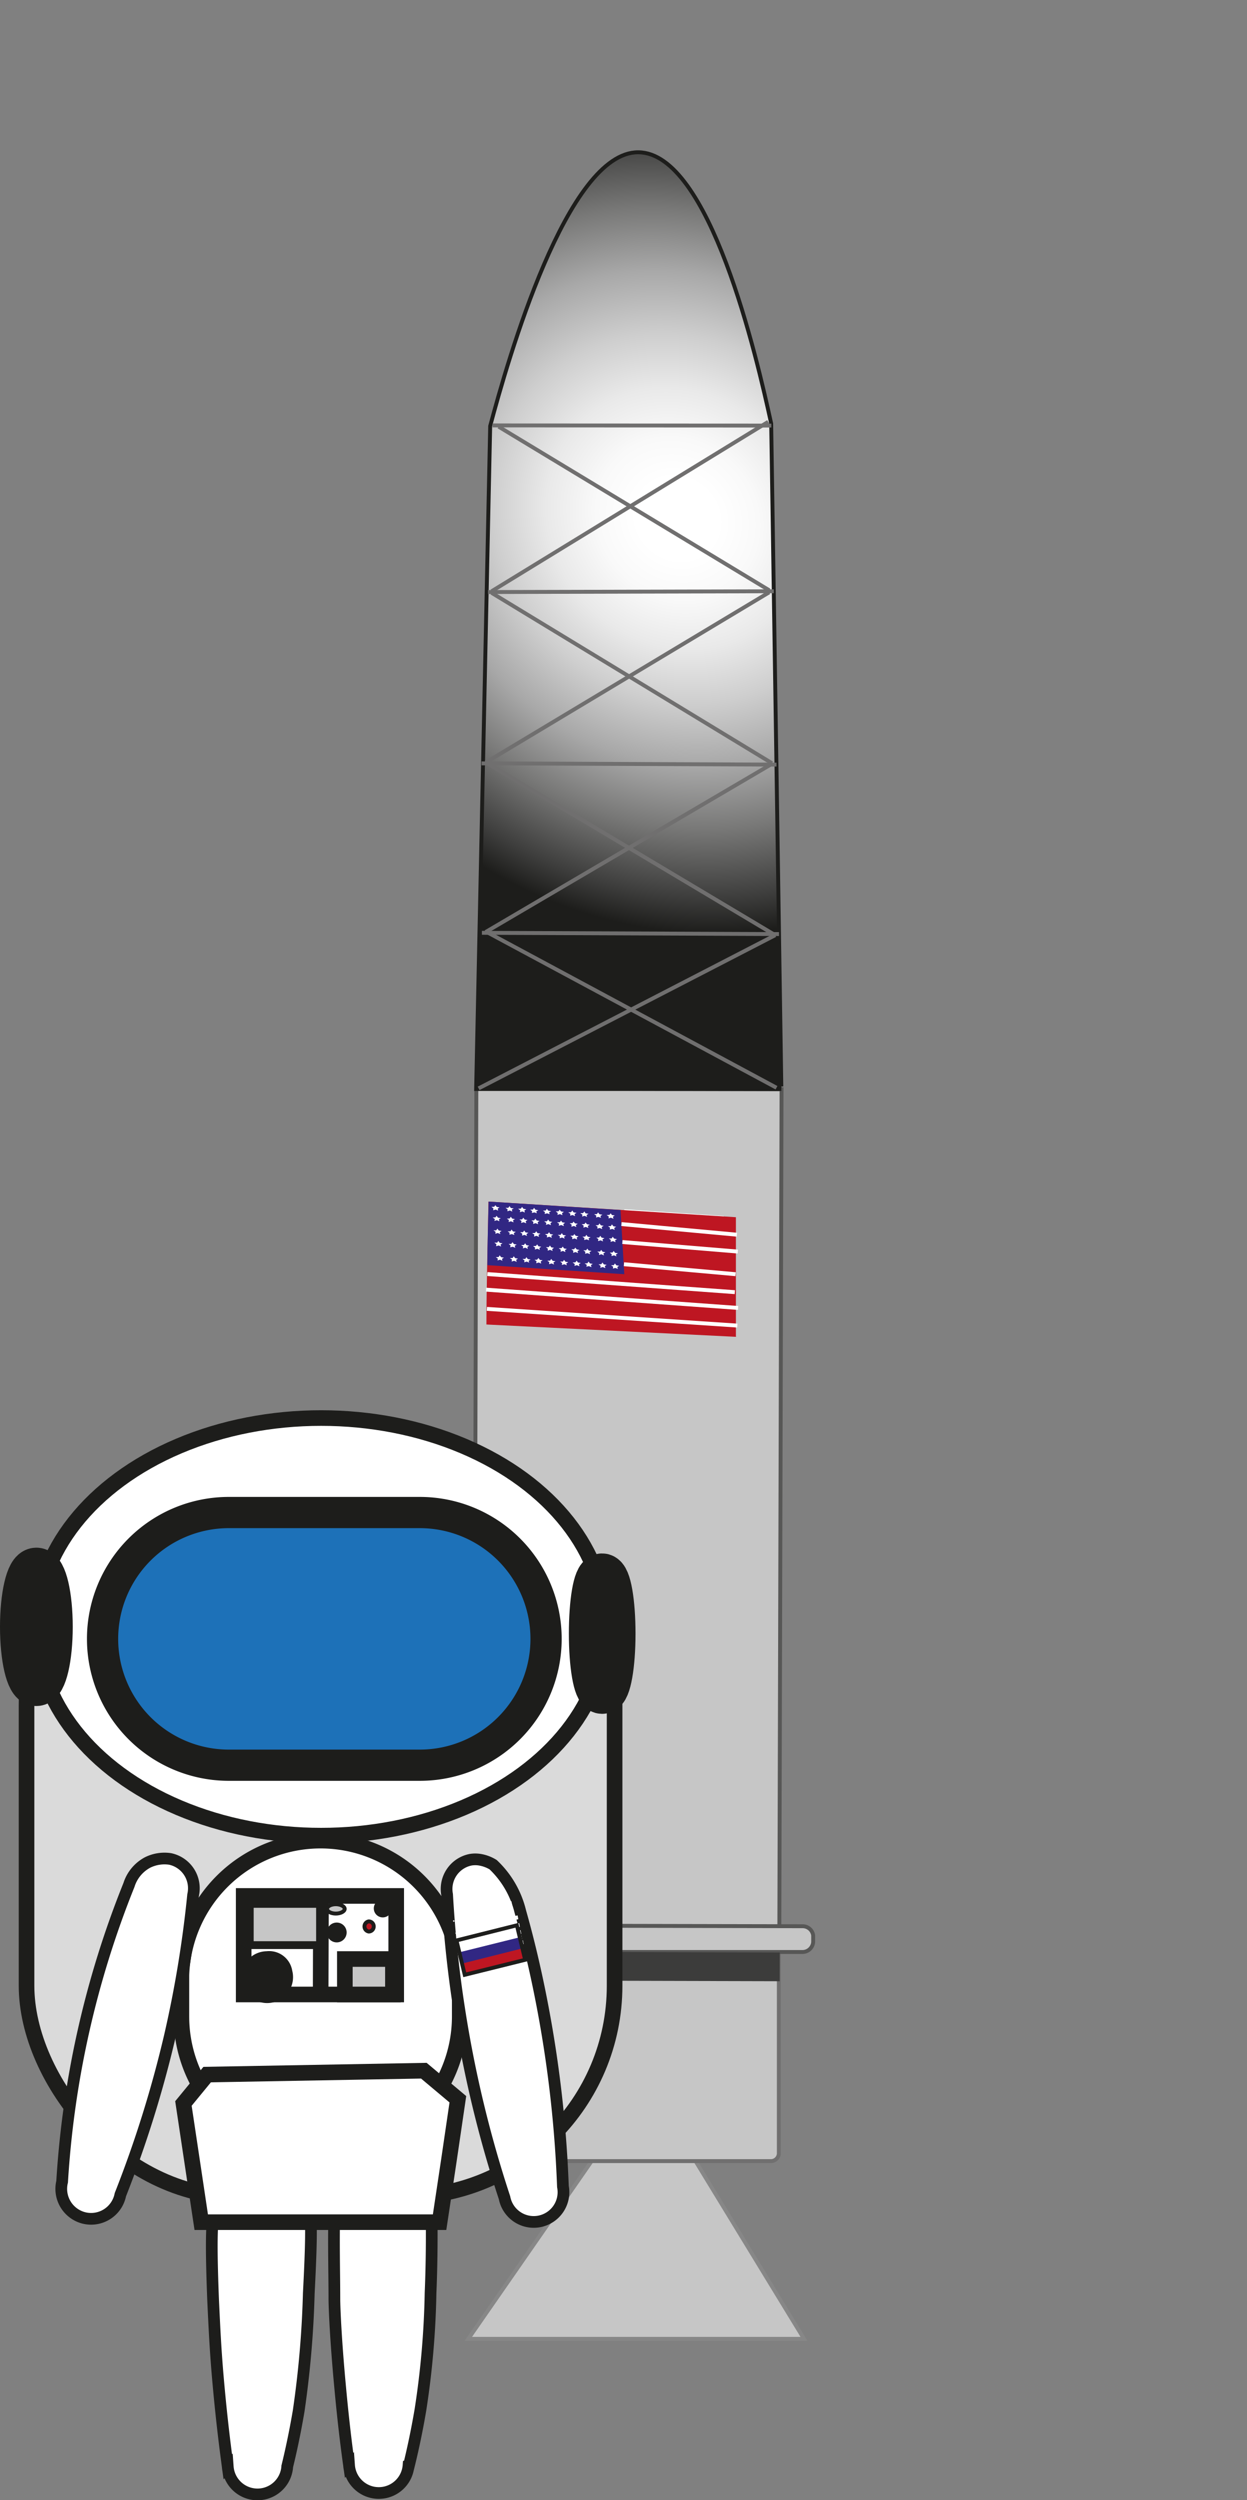 <svg xmlns="http://www.w3.org/2000/svg" xmlns:xlink="http://www.w3.org/1999/xlink" viewBox="0 0 79.88 160.09"><rect x="0" y="0" width="79.88" height="160.09" fill="#808080" stroke="none"/><defs><style>.cls-1,.cls-12,.cls-14,.cls-16,.cls-17,.cls-19,.cls-21,.cls-22,.cls-4,.cls-5,.cls-6,.cls-9{fill:none;}.cls-2{clip-path:url(#clip-path);}.cls-3{fill:#c6c6c6;}.cls-4{stroke:#878787;}.cls-12,.cls-14,.cls-16,.cls-17,.cls-19,.cls-21,.cls-22,.cls-4,.cls-5,.cls-6,.cls-9{stroke-miterlimit:10;}.cls-22,.cls-4,.cls-5,.cls-6,.cls-9{stroke-width:0.25px;}.cls-5{stroke:#706f6f;}.cls-6{stroke:#575756;}.cls-7{clip-path:url(#clip-path-2);}.cls-8{fill:url(#radial-gradient);}.cls-12,.cls-14,.cls-16,.cls-17,.cls-19,.cls-9{stroke:#1d1d1b;}.cls-10{fill:#3c3c3b;}.cls-11{fill:#dadada;}.cls-13{fill:#fff;}.cls-14{stroke-width:0.75px;}.cls-15{fill:#1d71b8;}.cls-16{stroke-width:2px;}.cls-17{stroke-width:3px;}.cls-18{fill:#1d1d1b;}.cls-19{stroke-width:0.5px;}.cls-20{fill:#be1622;}.cls-21,.cls-22{stroke:#fff;}.cls-23{fill:#312783;}</style><clipPath id="clip-path" transform="translate(-393.11 -243.97)"><rect class="cls-1" width="841.89" height="595.28"/></clipPath><clipPath id="clip-path-2" transform="translate(-393.11 -243.97)"><path class="cls-1" d="M424.51,271.21l-.9,42.45,19.55,0v-.2q-.33-21.22-.65-42.45c-.93-4.28-4-17.33-8.51-17.37h0c-4.56,0-8.35,13.34-9.47,17.53"/></clipPath><radialGradient id="radial-gradient" cx="0" cy="595.28" r="1" gradientTransform="matrix(0, -30.27, -27.63, 0, 16887.56, 280.96)" gradientUnits="userSpaceOnUse"><stop offset="0" stop-color="#fff"/><stop offset="0.09" stop-color="#fff"/><stop offset="0.18" stop-color="#f9f9f9"/><stop offset="0.29" stop-color="#e9e9e9"/><stop offset="0.41" stop-color="#cecece"/><stop offset="0.55" stop-color="#a8a8a8"/><stop offset="0.69" stop-color="#787877"/><stop offset="0.84" stop-color="#3e3e3d"/><stop offset="0.92" stop-color="#1d1d1b"/><stop offset="1" stop-color="#1d1d1b"/></radialGradient></defs><title>samarbejde</title><g id="Layer_2" data-name="Layer 2"><g id="Layer_1-2" data-name="Layer 1"><g class="cls-2"><path class="cls-3" d="M444.61,393.73l-21.5,0q5.72-8.24,11.44-16.48l10.06,16.52" transform="translate(-393.11 -243.97)"/><path class="cls-4" d="M444.61,393.73l-21.5,0q5.72-8.24,11.44-16.48Z" transform="translate(-393.11 -243.97)"/><path class="cls-3" d="M443,368.58l0,13.29a.51.51,0,0,1-.53.48l-18.5,0a.5.5,0,0,1-.52-.48l0-13.29a.51.51,0,0,1,.53-.48l18.5,0a.51.51,0,0,1,.52.48" transform="translate(-393.11 -243.97)"/><path class="cls-5" d="M443,368.58l0,13.29a.51.51,0,0,1-.53.48l-18.5,0a.5.5,0,0,1-.52-.48l0-13.29a.51.51,0,0,1,.53-.48l18.5,0A.51.51,0,0,1,443,368.58Z" transform="translate(-393.11 -243.97)"/><rect class="cls-3" x="406.43" y="330.79" width="53.77" height="19.55" transform="translate(-301.48 529.03) rotate(-89.85)"/><rect class="cls-6" x="406.43" y="330.79" width="53.77" height="19.55" transform="translate(-301.48 529.03) rotate(-89.85)"/><path class="cls-3" d="M445.2,367.9v.42a.69.69,0,0,1-.71.64l-22.49,0a.67.67,0,0,1-.7-.64v-.42a.68.68,0,0,1,.71-.64l22.49.05a.68.68,0,0,1,.7.64" transform="translate(-393.11 -243.97)"/><path class="cls-6" d="M445.2,367.9v.42a.69.69,0,0,1-.71.64l-22.49,0a.67.67,0,0,1-.7-.64v-.42a.68.68,0,0,1,.71-.64l22.49.05A.68.68,0,0,1,445.2,367.9Z" transform="translate(-393.11 -243.97)"/></g><g class="cls-7"><rect class="cls-8" x="406.09" y="254.81" width="54.59" height="57.76" transform="translate(-471.86 117.31) rotate(-41.82)"/></g><g class="cls-2"><path class="cls-9" d="M443.16,313.7l-19.55,0,.9-42.45c1.12-4.2,4.92-17.56,9.49-17.53s7.58,13.09,8.51,17.37q.33,21.22.65,42.45" transform="translate(-393.11 -243.97)"/><rect class="cls-10" x="432.32" y="360.08" width="1.84" height="19.55" transform="translate(-330.89 558.12) rotate(-89.84)"/><line class="cls-5" x1="30.66" y1="69.69" x2="49.66" y2="59.88"/><line class="cls-5" x1="30.87" y1="59.73" x2="49.9" y2="59.81"/><line class="cls-5" x1="49.74" y1="69.65" x2="31.22" y2="59.7"/><line class="cls-5" x1="49.45" y1="48.87" x2="31.49" y2="37.96"/><line class="cls-5" x1="49.66" y1="59.88" x2="31.12" y2="48.82"/><line class="cls-5" x1="31.49" y1="37.86" x2="49.21" y2="27.01"/><line class="cls-5" x1="31.12" y1="48.82" x2="49.27" y2="37.93"/><line class="cls-5" x1="31.11" y1="59.68" x2="49.4" y2="48.94"/><line class="cls-5" x1="31.94" y1="27.32" x2="49.28" y2="37.8"/><line class="cls-5" x1="31.55" y1="27.24" x2="49.41" y2="27.25"/><line class="cls-5" x1="30.85" y1="48.88" x2="49.74" y2="48.96"/><line class="cls-5" x1="31.26" y1="37.91" x2="49.57" y2="37.86"/><path class="cls-11" d="M419,384.64H408.33a13.52,13.52,0,0,1-13.52-13.52V353.18a13.52,13.52,0,0,1,13.52-13.52H419a13.51,13.51,0,0,1,13.51,13.52v17.94A13.51,13.51,0,0,1,419,384.64" transform="translate(-393.11 -243.97)"/><rect class="cls-12" x="1.7" y="95.69" width="37.67" height="44.98" rx="13.52"/><path class="cls-13" d="M411.51,401.9c.21-.85.48-2.07.73-3.54a63.3,63.3,0,0,0,.65-7.54c.27-5.17.2-6.64-.65-7-.26-.11-.34,0-2.13.16-2.17.2-2.23.06-2.55.23-.88.44-1,1.74-.8,7,.11,2.33.17,3.55.37,5.71s.41,3.81.57,5a1.91,1.91,0,0,0,3.81,0" transform="translate(-393.11 -243.97)"/><path class="cls-14" d="M411.51,401.9c.21-.85.48-2.07.73-3.54a63.3,63.3,0,0,0,.65-7.54c.27-5.17.2-6.64-.65-7-.26-.11-.34,0-2.13.16-2.17.2-2.23.06-2.55.23-.88.44-1,1.74-.8,7,.11,2.33.17,3.55.37,5.71s.41,3.81.57,5a1.91,1.91,0,0,0,3.81,0Z" transform="translate(-393.11 -243.97)"/><path class="cls-13" d="M419.31,401.82c.21-.85.48-2.06.73-3.53a54.72,54.72,0,0,0,.65-7.49c.06-1.42.1-3.3.06-5.51h-6.22c-.06,2.23,0,4.21,0,5.87,0,.63.1,2.81.37,5.67.19,2.08.4,3.79.57,5a1.91,1.91,0,0,0,3.81,0" transform="translate(-393.11 -243.97)"/><path class="cls-14" d="M419.31,401.82c.21-.85.48-2.06.73-3.53a54.72,54.72,0,0,0,.65-7.49c.06-1.42.1-3.3.06-5.51h-6.22c-.06,2.23,0,4.21,0,5.87,0,.63.1,2.81.37,5.67.19,2.08.4,3.79.57,5a1.91,1.91,0,0,0,3.81,0Z" transform="translate(-393.11 -243.97)"/><path class="cls-13" d="M431.91,348.14c0,7.38-8.17,13.37-18.24,13.37s-18.23-6-18.23-13.37,8.16-13.37,18.23-13.37,18.24,6,18.24,13.37" transform="translate(-393.11 -243.97)"/><ellipse class="cls-12" cx="20.57" cy="104.17" rx="18.23" ry="13.37"/><path class="cls-13" d="M413.65,382h0a8.91,8.91,0,0,1-8.92-8.91v-2.64a8.92,8.92,0,0,1,17.83,0v2.64a8.91,8.91,0,0,1-8.91,8.91" transform="translate(-393.11 -243.97)"/><path class="cls-12" d="M413.65,382h0a8.91,8.91,0,0,1-8.92-8.91v-2.64a8.92,8.92,0,0,1,17.83,0v2.64A8.91,8.91,0,0,1,413.65,382Z" transform="translate(-393.11 -243.97)"/><path class="cls-13" d="M400.82,384.5A73.07,73.07,0,0,0,404,374.31a72.3,72.3,0,0,0,1.48-9A1.92,1.92,0,0,0,404,363a2.44,2.44,0,0,0-1.44.23,2.47,2.47,0,0,0-1.19,1.44,60.73,60.73,0,0,0-4.28,19,1.92,1.92,0,0,0,1.4,2.32,1.91,1.91,0,0,0,2.3-1.42" transform="translate(-393.11 -243.97)"/><path class="cls-14" d="M400.82,384.5A73.07,73.07,0,0,0,404,374.31a72.3,72.3,0,0,0,1.48-9A1.92,1.92,0,0,0,404,363a2.44,2.44,0,0,0-1.44.23,2.47,2.47,0,0,0-1.19,1.44,60.73,60.73,0,0,0-4.28,19,1.92,1.92,0,0,0,1.4,2.32A1.91,1.91,0,0,0,400.82,384.5Z" transform="translate(-393.11 -243.97)"/><path class="cls-13" d="M421.75,365.28c.13,2.25.36,4.67.76,7.24a75.25,75.25,0,0,0,2.92,12.18,1.9,1.9,0,1,0,3.74-.72,77.06,77.06,0,0,0-1.32-11.61c-.41-2.15-.89-4.17-1.41-6a6.1,6.1,0,0,0-1.74-3,2.36,2.36,0,0,0-.86-.32,1.82,1.82,0,0,0-.57,0,1.91,1.91,0,0,0-1.52,2.24" transform="translate(-393.11 -243.97)"/><path class="cls-14" d="M421.75,365.28c.13,2.25.36,4.67.76,7.24a75.25,75.25,0,0,0,2.92,12.18,1.9,1.9,0,1,0,3.74-.72,77.06,77.06,0,0,0-1.32-11.61c-.41-2.15-.89-4.17-1.41-6a6.1,6.1,0,0,0-1.74-3,2.36,2.36,0,0,0-.86-.32,1.82,1.82,0,0,0-.57,0A1.91,1.91,0,0,0,421.75,365.28Z" transform="translate(-393.11 -243.97)"/><path class="cls-15" d="M420,357H407.77a8.09,8.09,0,0,1,0-16.18H420A8.09,8.09,0,1,1,420,357" transform="translate(-393.11 -243.97)"/><path class="cls-16" d="M420,357H407.77a8.09,8.09,0,0,1,0-16.18H420A8.09,8.09,0,1,1,420,357Z" transform="translate(-393.11 -243.97)"/><path class="cls-13" d="M421.27,386.26H406c-.17-1.11-.33-2.23-.5-3.34-.21-1.42-.43-2.84-.64-4.26l1.52-1.85,13.88-.25,2.18,1.83c-.4,2.62-.79,5.25-1.19,7.87" transform="translate(-393.11 -243.97)"/><path class="cls-12" d="M421.27,386.26H406c-.17-1.11-.33-2.23-.5-3.34-.21-1.42-.43-2.84-.64-4.26l1.52-1.85,13.88-.25,2.18,1.83C422.06,381,421.67,383.64,421.27,386.26Z" transform="translate(-393.11 -243.97)"/><path class="cls-13" d="M396.27,348.14c0,2-.37,3.57-.83,3.57s-.83-1.6-.83-3.57.37-3.57.83-3.57.83,1.59.83,3.57" transform="translate(-393.11 -243.97)"/><ellipse class="cls-17" cx="2.33" cy="104.17" rx="0.83" ry="3.57"/><path class="cls-13" d="M431.05,348.58c0,2,.28,3.63.63,3.63s.64-1.62.64-3.63-.28-3.64-.64-3.64-.63,1.63-.63,3.64" transform="translate(-393.11 -243.97)"/><path class="cls-17" d="M431.05,348.58c0,2,.28,3.63.63,3.63s.64-1.62.64-3.63-.28-3.64-.64-3.64S431.05,346.57,431.05,348.58Z" transform="translate(-393.11 -243.97)"/><rect class="cls-13" x="15.61" y="121.4" width="9.77" height="6.31"/><rect class="cls-12" x="15.61" y="121.4" width="9.77" height="6.31"/><path class="cls-18" d="M411.34,370.26a1.16,1.16,0,1,1-1.12-.85,1,1,0,0,1,1.12.85" transform="translate(-393.11 -243.97)"/><path class="cls-12" d="M411.34,370.26a1.16,1.16,0,1,1-1.12-.85A1,1,0,0,1,411.34,370.26Z" transform="translate(-393.11 -243.97)"/><line class="cls-12" x1="20.56" y1="121.4" x2="20.54" y2="127.71"/><rect class="cls-3" x="22.09" y="125.44" width="3.08" height="2.27"/><rect class="cls-12" x="22.09" y="125.44" width="3.08" height="2.27"/><rect class="cls-3" x="16" y="121.91" width="4.5" height="2.64"/><rect class="cls-19" x="16" y="121.91" width="4.5" height="2.64"/><path class="cls-3" d="M415.19,366.2c0-.16-.26-.3-.57-.3s-.56.14-.56.3.25.3.56.3.57-.14.57-.3" transform="translate(-393.11 -243.97)"/><path class="cls-9" d="M415.19,366.2c0-.16-.26-.3-.57-.3s-.56.14-.56.3.25.3.56.3S415.19,366.36,415.19,366.2Z" transform="translate(-393.11 -243.97)"/><path class="cls-20" d="M417.05,367.33a.32.32,0,0,1-.32.32.33.33,0,0,1,0-.65.32.32,0,0,1,.32.33" transform="translate(-393.11 -243.97)"/><path class="cls-9" d="M417.05,367.33a.32.32,0,0,1-.32.32.33.33,0,0,1,0-.65A.32.32,0,0,1,417.05,367.33Z" transform="translate(-393.11 -243.97)"/><path class="cls-18" d="M415.19,367.71a.51.51,0,1,1-.51-.51.51.51,0,0,1,.51.51" transform="translate(-393.11 -243.97)"/><path class="cls-9" d="M415.19,367.71a.51.51,0,1,1-.51-.51A.51.51,0,0,1,415.19,367.71Z" transform="translate(-393.11 -243.97)"/><path class="cls-18" d="M418.08,366.17a.45.45,0,0,1-.9,0,.45.45,0,1,1,.9,0" transform="translate(-393.11 -243.97)"/><path class="cls-9" d="M418.08,366.17a.45.45,0,0,1-.9,0,.45.45,0,1,1,.9,0Z" transform="translate(-393.11 -243.97)"/><line class="cls-21" x1="31.21" y1="122.57" x2="32.86" y2="122.22"/><polygon class="cls-13" points="29.36 123 29.31 122.99 29.27 123.02 29.27 122.97 29.23 122.95 29.28 122.94 29.29 122.89 29.32 122.93 29.37 122.92 29.34 122.96 29.36 123"/><polygon class="cls-13" points="29.77 122.92 29.72 122.91 29.68 122.94 29.68 122.89 29.64 122.87 29.69 122.85 29.7 122.81 29.73 122.84 29.78 122.84 29.75 122.88 29.77 122.92"/><polygon class="cls-13" points="29.57 122.96 29.52 122.95 29.48 122.98 29.48 122.93 29.44 122.91 29.49 122.89 29.5 122.85 29.53 122.89 29.58 122.88 29.55 122.92 29.57 122.96"/><polygon class="cls-13" points="29.12 123.05 29.08 123.04 29.04 123.07 29.04 123.02 29 123 29.04 122.98 29.06 122.94 29.09 122.98 29.13 122.97 29.1 123.01 29.12 123.05"/><polygon class="cls-13" points="30.19 122.83 30.15 122.82 30.11 122.85 30.11 122.81 30.07 122.78 30.11 122.77 30.13 122.72 30.16 122.76 30.2 122.75 30.18 122.79 30.19 122.83"/><polygon class="cls-13" points="30.6 122.75 30.56 122.74 30.52 122.77 30.52 122.72 30.48 122.7 30.52 122.68 30.54 122.64 30.57 122.67 30.61 122.67 30.59 122.71 30.6 122.75"/><polygon class="cls-13" points="30.4 122.79 30.36 122.78 30.32 122.81 30.32 122.76 30.28 122.74 30.32 122.72 30.34 122.68 30.37 122.71 30.41 122.71 30.39 122.75 30.4 122.79"/><polygon class="cls-13" points="29.98 122.88 29.93 122.86 29.89 122.89 29.89 122.85 29.86 122.83 29.9 122.81 29.92 122.77 29.94 122.8 29.99 122.8 29.96 122.83 29.98 122.88"/><polygon class="cls-13" points="31.04 122.66 30.99 122.65 30.96 122.68 30.96 122.63 30.92 122.61 30.96 122.59 30.98 122.55 31 122.58 31.05 122.58 31.02 122.62 31.04 122.66"/><polygon class="cls-13" points="30.83 122.7 30.79 122.69 30.75 122.72 30.75 122.67 30.71 122.65 30.75 122.64 30.77 122.59 30.8 122.63 30.84 122.62 30.82 122.66 30.83 122.7"/><polygon class="cls-13" points="29.51 123.78 29.46 123.77 29.43 123.8 29.43 123.75 29.39 123.73 29.43 123.72 29.45 123.67 29.48 123.71 29.52 123.7 29.5 123.74 29.51 123.78"/><polygon class="cls-13" points="29.92 123.71 29.88 123.69 29.84 123.72 29.84 123.68 29.8 123.66 29.84 123.64 29.86 123.6 29.89 123.63 29.93 123.63 29.91 123.67 29.92 123.71"/><polygon class="cls-13" points="29.72 123.74 29.68 123.73 29.64 123.76 29.64 123.72 29.6 123.69 29.64 123.68 29.66 123.63 29.69 123.67 29.73 123.67 29.7 123.7 29.72 123.74"/><polygon class="cls-13" points="29.27 123.82 29.23 123.81 29.19 123.84 29.19 123.8 29.15 123.77 29.2 123.76 29.21 123.72 29.24 123.75 29.29 123.75 29.26 123.78 29.27 123.82"/><polygon class="cls-13" points="30.35 123.63 30.3 123.61 30.27 123.64 30.27 123.6 30.23 123.58 30.27 123.56 30.29 123.52 30.32 123.55 30.36 123.55 30.33 123.59 30.35 123.63"/><polygon class="cls-13" points="30.76 123.55 30.71 123.54 30.68 123.57 30.68 123.53 30.64 123.5 30.68 123.49 30.7 123.44 30.73 123.48 30.77 123.47 30.74 123.51 30.76 123.55"/><polygon class="cls-13" points="30.56 123.59 30.51 123.58 30.48 123.61 30.48 123.56 30.44 123.54 30.48 123.52 30.5 123.48 30.53 123.51 30.57 123.51 30.54 123.55 30.56 123.59"/><polygon class="cls-13" points="30.14 123.67 30.09 123.66 30.05 123.68 30.05 123.64 30.01 123.62 30.06 123.6 30.07 123.56 30.1 123.59 30.15 123.59 30.12 123.63 30.14 123.67"/><polygon class="cls-13" points="31.2 123.47 31.16 123.46 31.12 123.49 31.12 123.44 31.08 123.42 31.13 123.41 31.14 123.36 31.17 123.4 31.21 123.39 31.19 123.43 31.2 123.47"/><polygon class="cls-13" points="30.99 123.51 30.95 123.5 30.91 123.53 30.91 123.48 30.87 123.46 30.92 123.44 30.93 123.4 30.96 123.44 31.01 123.43 30.98 123.47 30.99 123.51"/><polygon class="cls-13" points="29.58 124.08 29.53 124.07 29.49 124.1 29.49 124.06 29.45 124.03 29.5 124.02 29.51 123.97 29.54 124.01 29.59 124 29.56 124.04 29.58 124.08"/><polygon class="cls-13" points="29.98 124 29.94 123.99 29.9 124.02 29.9 123.97 29.86 123.95 29.91 123.94 29.92 123.89 29.95 123.93 30 123.92 29.97 123.96 29.98 124"/><polygon class="cls-13" points="29.79 124.04 29.74 124.03 29.7 124.06 29.7 124.01 29.66 123.99 29.71 123.97 29.72 123.93 29.75 123.97 29.8 123.96 29.77 124 29.79 124.04"/><polygon class="cls-13" points="29.34 124.13 29.3 124.12 29.26 124.15 29.26 124.11 29.22 124.08 29.26 124.07 29.28 124.02 29.3 124.06 29.35 124.05 29.32 124.09 29.34 124.13"/><polygon class="cls-13" points="30.41 123.91 30.37 123.9 30.33 123.93 30.33 123.89 30.29 123.86 30.34 123.85 30.35 123.81 30.38 123.84 30.43 123.83 30.4 123.87 30.41 123.91"/><polygon class="cls-13" points="30.82 123.83 30.77 123.82 30.74 123.85 30.74 123.8 30.7 123.78 30.74 123.77 30.76 123.72 30.79 123.75 30.83 123.75 30.8 123.79 30.82 123.83"/><polygon class="cls-13" points="30.62 123.87 30.58 123.86 30.54 123.89 30.54 123.84 30.5 123.82 30.54 123.81 30.56 123.76 30.59 123.8 30.63 123.79 30.6 123.83 30.62 123.87"/><polygon class="cls-13" points="30.2 123.96 30.15 123.94 30.11 123.97 30.11 123.93 30.08 123.91 30.12 123.89 30.14 123.85 30.16 123.88 30.21 123.88 30.18 123.92 30.2 123.96"/><polygon class="cls-13" points="31.26 123.74 31.21 123.73 31.18 123.76 31.18 123.71 31.14 123.69 31.18 123.67 31.2 123.63 31.23 123.67 31.27 123.66 31.24 123.7 31.26 123.74"/><polygon class="cls-13" points="31.05 123.78 31.01 123.77 30.97 123.8 30.97 123.76 30.93 123.73 30.98 123.72 30.99 123.67 31.02 123.71 31.07 123.7 31.04 123.74 31.05 123.78"/><line class="cls-22" x1="31.26" y1="123.12" x2="33.18" y2="122.77"/><line class="cls-22" x1="31.35" y1="123.61" x2="33.28" y2="123.26"/><line class="cls-22" x1="29.25" y1="124.53" x2="33.37" y2="123.71"/><line class="cls-22" x1="29.3" y1="124.88" x2="33.42" y2="124.05"/><line class="cls-22" x1="29.36" y1="125.24" x2="33.52" y2="124.36"/><polygon class="cls-23" points="33.63 125.49 29.77 126.45 29.25 124.29 33.11 123.32 33.63 125.49"/><polygon class="cls-13" points="33.28 124.05 29.42 125.01 29.25 124.29 33.11 123.32 33.28 124.05"/><polygon class="cls-20" points="33.63 125.49 29.77 126.45 29.6 125.73 33.46 124.76 33.63 125.49"/><polygon class="cls-9" points="33.64 125.49 29.77 126.45 29.24 124.25 33.11 123.28 33.64 125.49"/><line class="cls-21" x1="39.96" y1="77.93" x2="46.33" y2="78.36"/><path class="cls-20" d="M440.27,329.57l-16-.79c0-2.62.09-5.25.13-7.87l15.85,1c0,2.55,0,5.09,0,7.64" transform="translate(-393.11 -243.97)"/><path class="cls-23" d="M433.1,325.56l-8.77-.58c0-1.36.05-2.72.08-4.07l8.45.54Z" transform="translate(-393.11 -243.97)"/><polygon class="cls-13" points="32.82 77.58 32.66 77.51 32.5 77.56 32.52 77.44 32.38 77.34 32.56 77.34 32.64 77.23 32.72 77.35 32.91 77.38 32.78 77.45 32.82 77.58"/><polygon class="cls-13" points="34.39 77.69 34.23 77.63 34.07 77.67 34.09 77.55 33.96 77.46 34.14 77.45 34.21 77.34 34.3 77.46 34.48 77.49 34.35 77.57 34.39 77.69"/><polygon class="cls-13" points="33.62 77.64 33.46 77.57 33.3 77.62 33.33 77.5 33.19 77.4 33.37 77.39 33.44 77.28 33.53 77.4 33.71 77.43 33.59 77.51 33.62 77.64"/><polygon class="cls-13" points="31.91 77.52 31.75 77.45 31.59 77.5 31.61 77.38 31.48 77.28 31.66 77.27 31.73 77.17 31.82 77.28 32 77.31 31.88 77.39 31.91 77.52"/><polygon class="cls-13" points="36.03 77.81 35.87 77.74 35.71 77.79 35.73 77.67 35.6 77.57 35.78 77.56 35.85 77.46 35.94 77.57 36.12 77.6 36 77.68 36.03 77.81"/><polygon class="cls-13" points="37.61 77.92 37.44 77.85 37.29 77.9 37.31 77.78 37.17 77.68 37.35 77.68 37.43 77.57 37.51 77.69 37.7 77.72 37.57 77.8 37.61 77.92"/><polygon class="cls-13" points="36.84 77.87 36.67 77.8 36.52 77.84 36.54 77.72 36.4 77.63 36.58 77.62 36.66 77.51 36.74 77.63 36.93 77.66 36.8 77.74 36.84 77.87"/><polygon class="cls-13" points="35.21 77.75 35.05 77.69 34.89 77.73 34.91 77.61 34.78 77.52 34.96 77.51 35.03 77.4 35.12 77.52 35.3 77.55 35.17 77.63 35.21 77.75"/><polygon class="cls-13" points="39.3 78.04 39.13 77.97 38.98 78.02 39 77.9 38.86 77.8 39.04 77.79 39.12 77.69 39.2 77.8 39.38 77.83 39.26 77.91 39.3 78.04"/><polygon class="cls-13" points="38.5 77.98 38.33 77.92 38.18 77.96 38.2 77.84 38.06 77.75 38.24 77.74 38.31 77.63 38.4 77.75 38.59 77.78 38.46 77.86 38.5 77.98"/><polygon class="cls-13" points="33.01 79.9 32.84 79.83 32.68 79.87 32.71 79.75 32.58 79.65 32.75 79.65 32.83 79.54 32.92 79.66 33.1 79.69 32.97 79.77 33.01 79.9"/><polygon class="cls-13" points="34.58 80.03 34.42 79.96 34.26 80.01 34.28 79.89 34.15 79.79 34.33 79.78 34.41 79.68 34.49 79.8 34.67 79.83 34.55 79.91 34.58 80.03"/><polygon class="cls-13" points="33.81 79.97 33.65 79.89 33.49 79.94 33.52 79.82 33.38 79.72 33.56 79.72 33.64 79.61 33.72 79.73 33.9 79.76 33.78 79.84 33.81 79.97"/><polygon class="cls-13" points="32.1 79.82 31.94 79.75 31.78 79.8 31.8 79.67 31.67 79.57 31.85 79.57 31.92 79.46 32.01 79.58 32.19 79.61 32.06 79.69 32.1 79.82"/><polygon class="cls-13" points="36.22 80.17 36.06 80.1 35.9 80.15 35.93 80.03 35.79 79.93 35.97 79.92 36.05 79.82 36.13 79.94 36.31 79.97 36.19 80.05 36.22 80.17"/><polygon class="cls-13" points="37.8 80.31 37.63 80.24 37.48 80.28 37.5 80.16 37.37 80.06 37.55 80.06 37.62 79.95 37.71 80.07 37.89 80.1 37.76 80.18 37.8 80.31"/><polygon class="cls-13" points="37.03 80.24 36.87 80.17 36.71 80.22 36.73 80.09 36.6 80 36.78 79.99 36.85 79.89 36.94 80 37.12 80.04 36.99 80.11 37.03 80.24"/><polygon class="cls-13" points="35.4 80.1 35.24 80.03 35.08 80.08 35.1 79.96 34.97 79.86 35.15 79.86 35.23 79.75 35.31 79.87 35.49 79.9 35.37 79.98 35.4 80.1"/><polygon class="cls-13" points="39.49 80.45 39.33 80.38 39.17 80.43 39.19 80.31 39.06 80.21 39.24 80.2 39.31 80.1 39.4 80.22 39.58 80.25 39.45 80.33 39.49 80.45"/><polygon class="cls-13" points="38.69 80.39 38.52 80.31 38.37 80.36 38.39 80.24 38.26 80.14 38.44 80.14 38.51 80.03 38.6 80.15 38.78 80.18 38.65 80.26 38.69 80.39"/><polygon class="cls-13" points="32.95 79.08 32.79 79.02 32.63 79.06 32.65 78.94 32.52 78.85 32.7 78.84 32.77 78.73 32.86 78.85 33.04 78.88 32.91 78.96 32.95 79.08"/><polygon class="cls-13" points="34.53 79.2 34.36 79.13 34.21 79.18 34.23 79.05 34.09 78.96 34.27 78.95 34.35 78.84 34.43 78.96 34.62 78.99 34.49 79.07 34.53 79.2"/><polygon class="cls-13" points="33.76 79.14 33.59 79.07 33.44 79.12 33.46 79 33.32 78.9 33.5 78.9 33.58 78.79 33.66 78.91 33.85 78.94 33.72 79.02 33.76 79.14"/><polygon class="cls-13" points="32.05 79.02 31.88 78.95 31.73 79 31.75 78.88 31.61 78.78 31.79 78.78 31.86 78.67 31.95 78.79 32.13 78.82 32.01 78.9 32.05 79.02"/><polygon class="cls-13" points="36.17 79.31 36 79.24 35.85 79.29 35.87 79.17 35.73 79.07 35.91 79.07 35.99 78.96 36.07 79.08 36.26 79.11 36.13 79.19 36.17 79.31"/><polygon class="cls-13" points="37.74 79.42 37.58 79.36 37.42 79.4 37.44 79.28 37.31 79.19 37.49 79.18 37.56 79.07 37.65 79.19 37.83 79.22 37.7 79.3 37.74 79.42"/><polygon class="cls-13" points="36.97 79.37 36.81 79.3 36.65 79.35 36.67 79.23 36.54 79.13 36.72 79.12 36.79 79.02 36.88 79.13 37.06 79.16 36.94 79.24 36.97 79.37"/><polygon class="cls-13" points="35.35 79.26 35.18 79.19 35.03 79.24 35.05 79.11 34.91 79.02 35.09 79.01 35.17 78.9 35.25 79.02 35.44 79.05 35.31 79.13 35.35 79.26"/><polygon class="cls-13" points="39.43 79.54 39.27 79.47 39.11 79.52 39.13 79.4 39 79.3 39.18 79.3 39.25 79.19 39.34 79.31 39.52 79.34 39.4 79.42 39.43 79.54"/><polygon class="cls-13" points="38.63 79.49 38.47 79.42 38.31 79.47 38.33 79.34 38.2 79.25 38.38 79.24 38.45 79.13 38.54 79.25 38.72 79.28 38.59 79.36 38.63 79.49"/><polygon class="cls-13" points="32.9 78.27 32.73 78.2 32.58 78.25 32.6 78.12 32.47 78.03 32.65 78.02 32.72 77.91 32.81 78.03 32.99 78.06 32.86 78.14 32.9 78.27"/><polygon class="cls-13" points="34.47 78.39 34.31 78.32 34.15 78.37 34.17 78.24 34.04 78.15 34.22 78.14 34.29 78.03 34.38 78.15 34.56 78.18 34.44 78.26 34.47 78.39"/><polygon class="cls-13" points="33.71 78.33 33.54 78.26 33.38 78.31 33.41 78.18 33.27 78.09 33.45 78.08 33.52 77.97 33.61 78.09 33.79 78.12 33.67 78.2 33.71 78.33"/><polygon class="cls-13" points="31.99 78.2 31.83 78.13 31.67 78.18 31.7 78.06 31.56 77.96 31.74 77.95 31.81 77.85 31.9 77.97 32.08 78 31.96 78.07 31.99 78.2"/><polygon class="cls-13" points="36.12 78.51 35.95 78.44 35.79 78.49 35.82 78.36 35.68 78.27 35.86 78.26 35.94 78.16 36.02 78.27 36.2 78.3 36.08 78.38 36.12 78.51"/><polygon class="cls-13" points="37.69 78.63 37.52 78.56 37.37 78.61 37.39 78.48 37.26 78.39 37.44 78.38 37.51 78.28 37.6 78.39 37.78 78.42 37.65 78.5 37.69 78.63"/><polygon class="cls-13" points="36.92 78.57 36.76 78.5 36.6 78.55 36.62 78.42 36.49 78.33 36.67 78.32 36.74 78.22 36.83 78.33 37.01 78.36 36.88 78.44 36.92 78.57"/><polygon class="cls-13" points="35.29 78.45 35.13 78.38 34.97 78.43 35 78.31 34.86 78.21 35.04 78.2 35.11 78.09 35.2 78.21 35.38 78.24 35.26 78.32 35.29 78.45"/><polygon class="cls-13" points="39.38 78.75 39.22 78.69 39.06 78.73 39.08 78.61 38.95 78.52 39.13 78.51 39.2 78.4 39.29 78.52 39.47 78.55 39.34 78.63 39.38 78.75"/><polygon class="cls-13" points="38.58 78.7 38.41 78.63 38.26 78.67 38.28 78.55 38.15 78.46 38.33 78.45 38.4 78.34 38.49 78.46 38.67 78.49 38.54 78.57 38.58 78.7"/><polygon class="cls-13" points="33.1 80.8 32.93 80.73 32.77 80.78 32.8 80.65 32.66 80.56 32.84 80.55 32.91 80.44 33 80.56 33.18 80.59 33.06 80.67 33.1 80.8"/><polygon class="cls-13" points="34.67 80.91 34.51 80.84 34.35 80.89 34.37 80.76 34.24 80.67 34.41 80.66 34.49 80.55 34.58 80.67 34.76 80.7 34.63 80.78 34.67 80.91"/><polygon class="cls-13" points="33.9 80.85 33.74 80.78 33.58 80.83 33.6 80.71 33.47 80.61 33.65 80.61 33.72 80.5 33.81 80.62 33.99 80.65 33.86 80.73 33.9 80.85"/><polygon class="cls-13" points="32.19 80.73 32.03 80.66 31.87 80.71 31.89 80.59 31.76 80.5 31.94 80.49 32.01 80.38 32.1 80.5 32.28 80.53 32.15 80.61 32.19 80.73"/><polygon class="cls-13" points="36.31 81.02 36.15 80.95 35.99 81 36.01 80.88 35.88 80.78 36.06 80.78 36.13 80.67 36.22 80.79 36.4 80.82 36.27 80.9 36.31 81.02"/><polygon class="cls-13" points="37.89 81.14 37.72 81.07 37.56 81.11 37.59 80.99 37.45 80.9 37.63 80.89 37.7 80.78 37.79 80.9 37.97 80.93 37.85 81.01 37.89 81.14"/><polygon class="cls-13" points="37.12 81.08 36.95 81.01 36.8 81.06 36.82 80.94 36.68 80.84 36.86 80.83 36.94 80.72 37.02 80.84 37.2 80.87 37.08 80.95 37.12 81.08"/><polygon class="cls-13" points="35.49 80.97 35.33 80.9 35.17 80.95 35.19 80.82 35.06 80.73 35.24 80.72 35.31 80.61 35.4 80.73 35.58 80.76 35.45 80.84 35.49 80.97"/><polygon class="cls-13" points="39.58 81.25 39.41 81.19 39.26 81.23 39.28 81.11 39.14 81.02 39.32 81.01 39.39 80.9 39.48 81.02 39.66 81.05 39.54 81.13 39.58 81.25"/><polygon class="cls-13" points="38.78 81.2 38.61 81.13 38.45 81.18 38.48 81.06 38.34 80.96 38.52 80.95 38.59 80.84 38.68 80.96 38.86 80.99 38.74 81.07 38.78 81.2"/><line class="cls-22" x1="39.87" y1="79.53" x2="47.26" y2="80.14"/><line class="cls-22" x1="39.81" y1="78.38" x2="47.2" y2="79.06"/><line class="cls-22" x1="39.97" y1="80.95" x2="47.12" y2="81.59"/><line class="cls-22" x1="31.22" y1="81.58" x2="47.07" y2="82.74"/><line class="cls-22" x1="31.14" y1="82.58" x2="47.28" y2="83.75"/><line class="cls-22" x1="31.19" y1="83.81" x2="47.23" y2="84.88"/></g></g></g></svg>